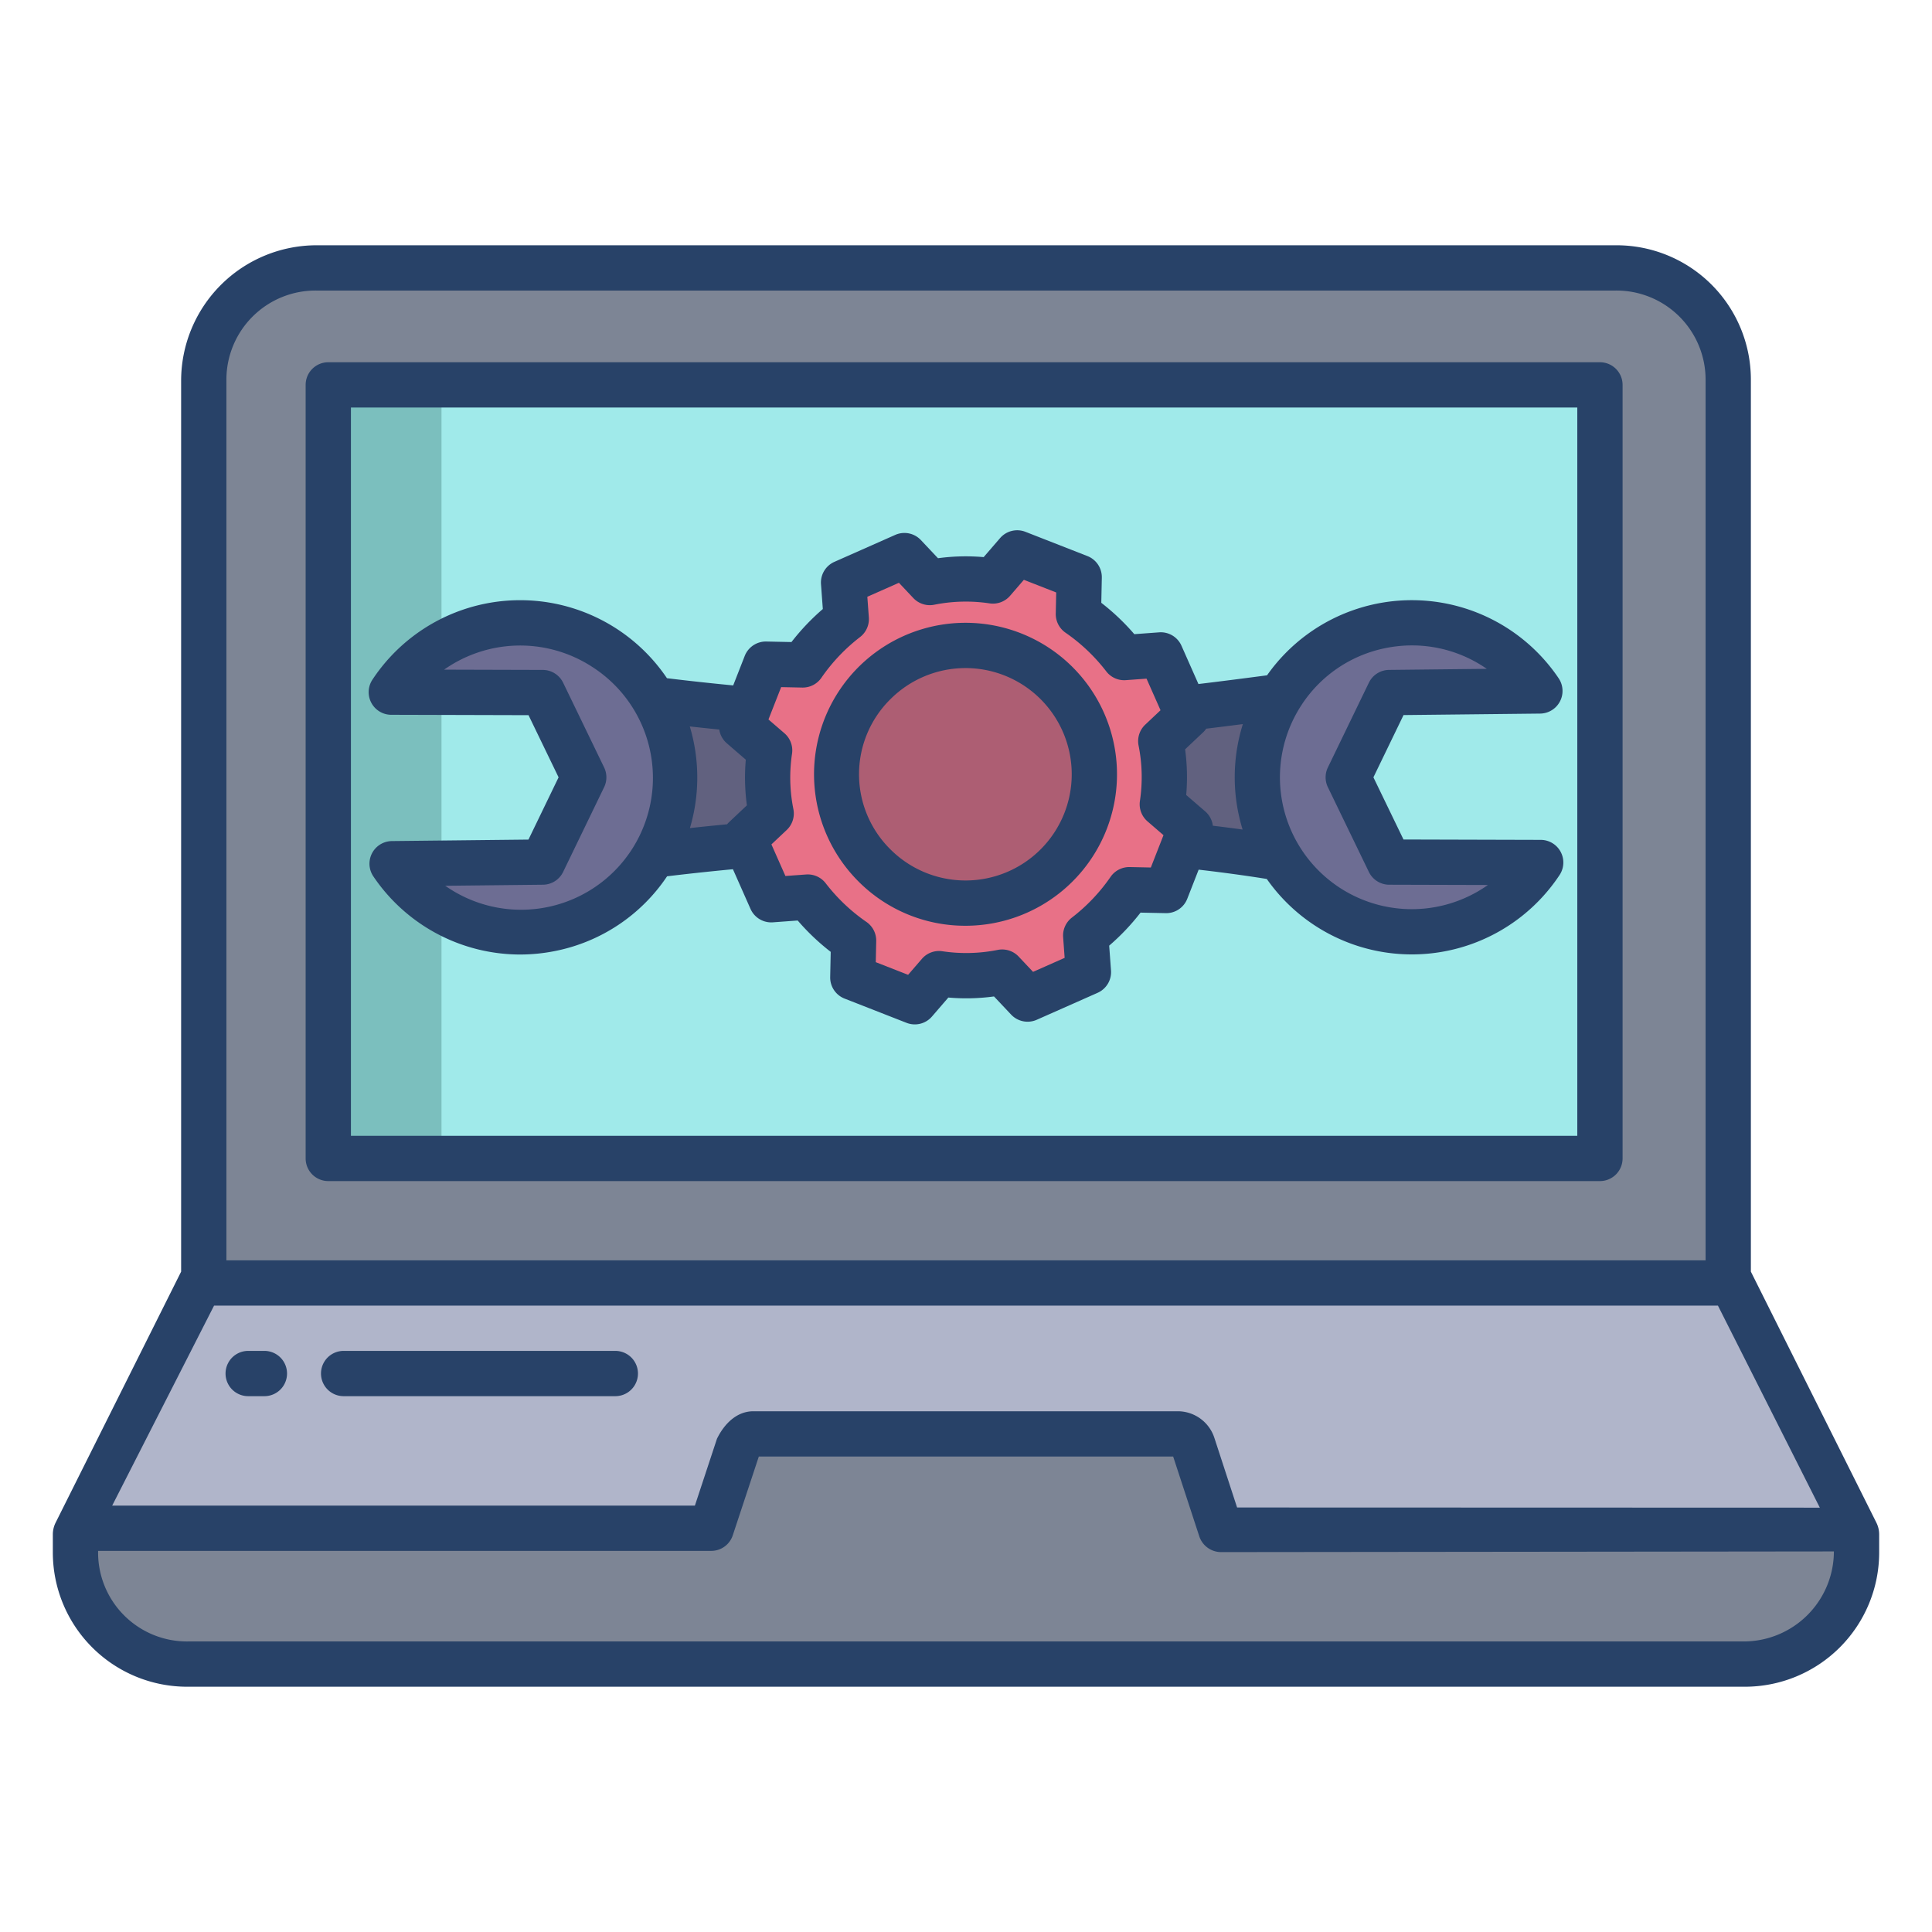 <svg id="Layer_1" height="512" viewBox="0 0 512 512" width="512" xmlns="http://www.w3.org/2000/svg" data-name="Layer 1"><path d="m458.08 100.6v239.11h-404.16v-239.11a30 30 0 0 1 30-30h344.16a30 30 0 0 1 30 30z" fill="#7d8595"/><path d="m424.23 102.4v204.86h-337.46v-204.86z" fill="#a0eaea"/><path d="m87 102h30v205h-30z" fill="#7bbfbe"/><path d="m492 405.4v6a30 30 0 0 1 -30 30h-412a30 30 0 0 1 -30-30v-5.97h168.49l7.36-22.25a4.013 4.013 0 0 1 3.8-2.74h112.7a3.987 3.987 0 0 1 3.79 2.74l7.37 22.25z" fill="#7d8595"/><path d="m458.97 339.71 33.03 65.69-168.49.03-7.37-22.25a3.987 3.987 0 0 0 -3.79-2.74h-112.7a4.013 4.013 0 0 0 -3.8 2.74l-7.36 22.25h-168.49l33.03-65.72z" fill="#b0b5ca"/><path d="m339.12 184.57c-9.39 1.24-17.54 2.3-25.21 3.18l-115.66.29q-12.54-1.125-25.03-2.7l.01 41.28c5.29-.67 13.86-1.67 24.75-2.64l115.76.02c15.68 1.66 25.38 3.42 25.38 3.42l.08-.05.01-42.74z" fill="#61617f"/><path d="m308.03 213.14a48.716 48.716 0 0 0 -.41-16.73l7.14-6.73-7.14-16.12-9.69.71a54.24 54.24 0 0 0 -12.14-11.53l.2-9.79-16.42-6.43-6.43 7.45a48.716 48.716 0 0 0 -16.73.41l-6.73-7.14-16.12 7.14.71 9.69a54.692 54.692 0 0 0 -11.53 12.14l-9.79-.2-6.42 16.42 7.44 6.43a48.716 48.716 0 0 0 .41 16.73l-7.14 6.73 7.14 16.12 9.69-.71a54.465 54.465 0 0 0 12.14 11.53l-.2 9.79 16.42 6.42 6.43-7.44a48.716 48.716 0 0 0 16.73-.41l6.73 7.14 16.12-7.14-.71-9.69a54.465 54.465 0 0 0 11.53-12.14l9.79.2 6.42-16.42z" fill="#e87187"/><path d="m280.02 181.05a34.125 34.125 0 1 1 -24.15-10.01 34.143 34.143 0 0 1 24.15 10.01z" fill="#ad5e73"/><path d="m173.22 185.34a40.934 40.934 0 0 1 .01 41.28c-.38.66-.78 1.31-1.21 1.96a40.943 40.943 0 0 1 -68.11.31l39.92-.43 10.87-22.46-10.87-22.46-40.13-.11a40.967 40.967 0 0 1 69.52 1.91z" fill="#6d6d93"/><path d="m368.17 228.46 40.13.11a40.945 40.945 0 0 1 -69.09-43.94c.25-.4.51-.81.77-1.21a40.943 40.943 0 0 1 68.11-.31l-39.92.43-10.87 22.46z" fill="#6d6d93"/><g fill="#284268"><path d="m103.686 189.427 36.378.1 7.967 16.473-7.982 16.5-36.2.393a6 6 0 0 0 -4.91 9.354 47 47 0 0 0 38.824 20.712 47.476 47.476 0 0 0 9.487-.959 46.622 46.622 0 0 0 29.535-19.77c4.4-.535 10.321-1.2 17.449-1.877l4.661 10.52a6.01 6.01 0 0 0 5.926 3.554l6.576-.484a60.085 60.085 0 0 0 8.751 8.309l-.139 6.672a6 6 0 0 0 3.812 5.713l16.425 6.427a6 6 0 0 0 6.729-1.668l4.346-5.036a54.292 54.292 0 0 0 12.1-.293l4.537 4.811a6 6 0 0 0 6.8 1.37l16.118-7.141a6 6 0 0 0 3.553-5.927l-.484-6.575a60.083 60.083 0 0 0 8.309-8.751l6.672.139a5.98 5.98 0 0 0 5.713-3.812l3.018-7.711c8.568.99 14.878 1.949 18.057 2.466a46.945 46.945 0 0 0 77.592-1.053 6 6 0 0 0 -4.988-9.308l-36.378-.1-7.971-16.475 7.982-16.5 36.2-.393a6 6 0 0 0 4.91-9.354 46.924 46.924 0 0 0 -77.28-.79c-6.044.8-12.256 1.6-18.181 2.31l-4.494-10.142a6 6 0 0 0 -5.925-3.554l-6.576.484a59.985 59.985 0 0 0 -8.751-8.31l.139-6.672a6 6 0 0 0 -3.812-5.713l-16.424-6.427a6 6 0 0 0 -6.729 1.667l-4.347 5.036a54.413 54.413 0 0 0 -12.1.293l-4.536-4.811a6 6 0 0 0 -6.8-1.37l-16.118 7.141a6 6 0 0 0 -3.554 5.927l.485 6.576a60 60 0 0 0 -8.311 8.752l-6.672-.139a6.015 6.015 0 0 0 -5.713 3.812l-3.06 7.819c-5.855-.564-11.728-1.2-17.552-1.913a46.929 46.929 0 0 0 -78.055.392 6 6 0 0 0 4.988 9.308zm241.3-2.7a34.715 34.715 0 0 1 22.162-14.97 35.293 35.293 0 0 1 7.061-.717 34.7 34.7 0 0 1 19.2 5.8c.205.135.408.273.609.412l-25.913.281a6 6 0 0 0 -5.336 3.387l-10.869 22.466a6 6 0 0 0 0 5.225l10.864 22.46a6 6 0 0 0 5.384 3.388l26.159.074a34.944 34.944 0 0 1 -49.322-47.8zm-26.111 7.313a5.955 5.955 0 0 0 .788-.934c3.187-.384 6.443-.793 9.709-1.212a47.053 47.053 0 0 0 -.066 27.947c-2.3-.318-4.956-.662-7.891-1.015a5.984 5.984 0 0 0 -2.022-3.8l-5.036-4.346a54.41 54.41 0 0 0 -.293-12.1zm-111.861-11.946 5.6.117a5.993 5.993 0 0 0 5.063-2.589 48.127 48.127 0 0 1 10.253-10.8 6 6 0 0 0 2.323-5.195l-.4-5.477 8.371-3.709 3.82 4.052a6 6 0 0 0 5.543 1.767 42.421 42.421 0 0 1 14.664-.358 6 6 0 0 0 5.431-2.014l3.653-4.232 8.57 3.354-.117 5.6a6 6 0 0 0 2.589 5.063 48.085 48.085 0 0 1 10.795 10.251 5.988 5.988 0 0 0 5.194 2.323l5.477-.4 3.71 8.373-4.051 3.819a6 6 0 0 0 -1.768 5.542 42.5 42.5 0 0 1 .358 14.665 6 6 0 0 0 2.013 5.432l4.233 3.652-3.353 8.57-5.606-.117a6.018 6.018 0 0 0 -5.063 2.589 48.13 48.13 0 0 1 -10.251 10.8 6 6 0 0 0 -2.323 5.195l.4 5.477-8.372 3.709-3.819-4.051a6 6 0 0 0 -5.542-1.767 42.507 42.507 0 0 1 -14.666.357 5.992 5.992 0 0 0 -5.431 2.014l-3.653 4.232-8.57-3.353.117-5.6a6 6 0 0 0 -2.589-5.062 48.114 48.114 0 0 1 -10.8-10.252 6 6 0 0 0 -5.195-2.323l-5.478.4-3.709-8.373 4.051-3.819a6 6 0 0 0 1.768-5.542 42.5 42.5 0 0 1 -.358-14.665 6 6 0 0 0 -2.014-5.432l-4.232-3.652zm-16.4 11.243a5.978 5.978 0 0 0 1.994 3.637l5.036 4.347a54.4 54.4 0 0 0 .293 12.1l-4.811 4.537a5.958 5.958 0 0 0 -.442.487c-3.6.343-6.9.684-9.848 1.007a47.073 47.073 0 0 0 -.037-26.941q3.901.433 7.812.826zm-33.484-16.486a34.943 34.943 0 1 1 -38.534 58.3c-.2-.135-.408-.273-.609-.412l25.913-.281a6 6 0 0 0 5.336-3.387l10.864-22.46a6 6 0 0 0 0-5.225l-10.864-22.46a6 6 0 0 0 -5.384-3.388l-26.159-.074a35 35 0 0 1 39.434-.613z"/><path d="m255.872 245.335a40.144 40.144 0 1 0 -28.386-11.758 39.881 39.881 0 0 0 28.386 11.758zm-19.9-60.044a28.144 28.144 0 1 1 0 39.8 27.959 27.959 0 0 1 -.001-39.8z"/><path d="m464 337v-236.4a35.6 35.6 0 0 0 -35.6-35.6h-344.477a35.923 35.923 0 0 0 -35.923 35.923v236.077l-33.261 66.522a7 7 0 0 0 -.739 3.13v4.748a35.6 35.6 0 0 0 35.6 35.6h412.8a35.6 35.6 0 0 0 35.6-35.6v-4.748a7 7 0 0 0 -.739-3.13zm-404-236.4a23.622 23.622 0 0 1 23.923-23.6h344.154a23.622 23.622 0 0 1 23.923 23.6v233.4h-392zm-3.271 245.4h398.542l27 53.546-154.429-.046-6-18.385a10.22 10.22 0 0 0 -9.491-7.115h-112.713c-4.313 0-7.638 3.2-9.638 7.292l-5.844 17.708h-154.425zm405.271 89h-412a23.563 23.563 0 0 1 -24-24h162.49a6.006 6.006 0 0 0 5.7-4.121l6.904-20.879h109.806l6.909 21.1a6.1 6.1 0 0 0 5.7 4.224l162.491-.178a23.9 23.9 0 0 1 -24 23.854z"/><path d="m424 96h-337a6 6 0 0 0 -6 6v205a6 6 0 0 0 6 6h337a6 6 0 0 0 6-6v-205a6 6 0 0 0 -6-6zm-6 205h-325v-193h325z"/><path d="m70.067 358h-4.295a6 6 0 0 0 0 12h4.295a6 6 0 1 0 0-12z"/><path d="m163.067 358h-72a6 6 0 0 0 0 12h72a6 6 0 0 0 0-12z"/></g></svg>